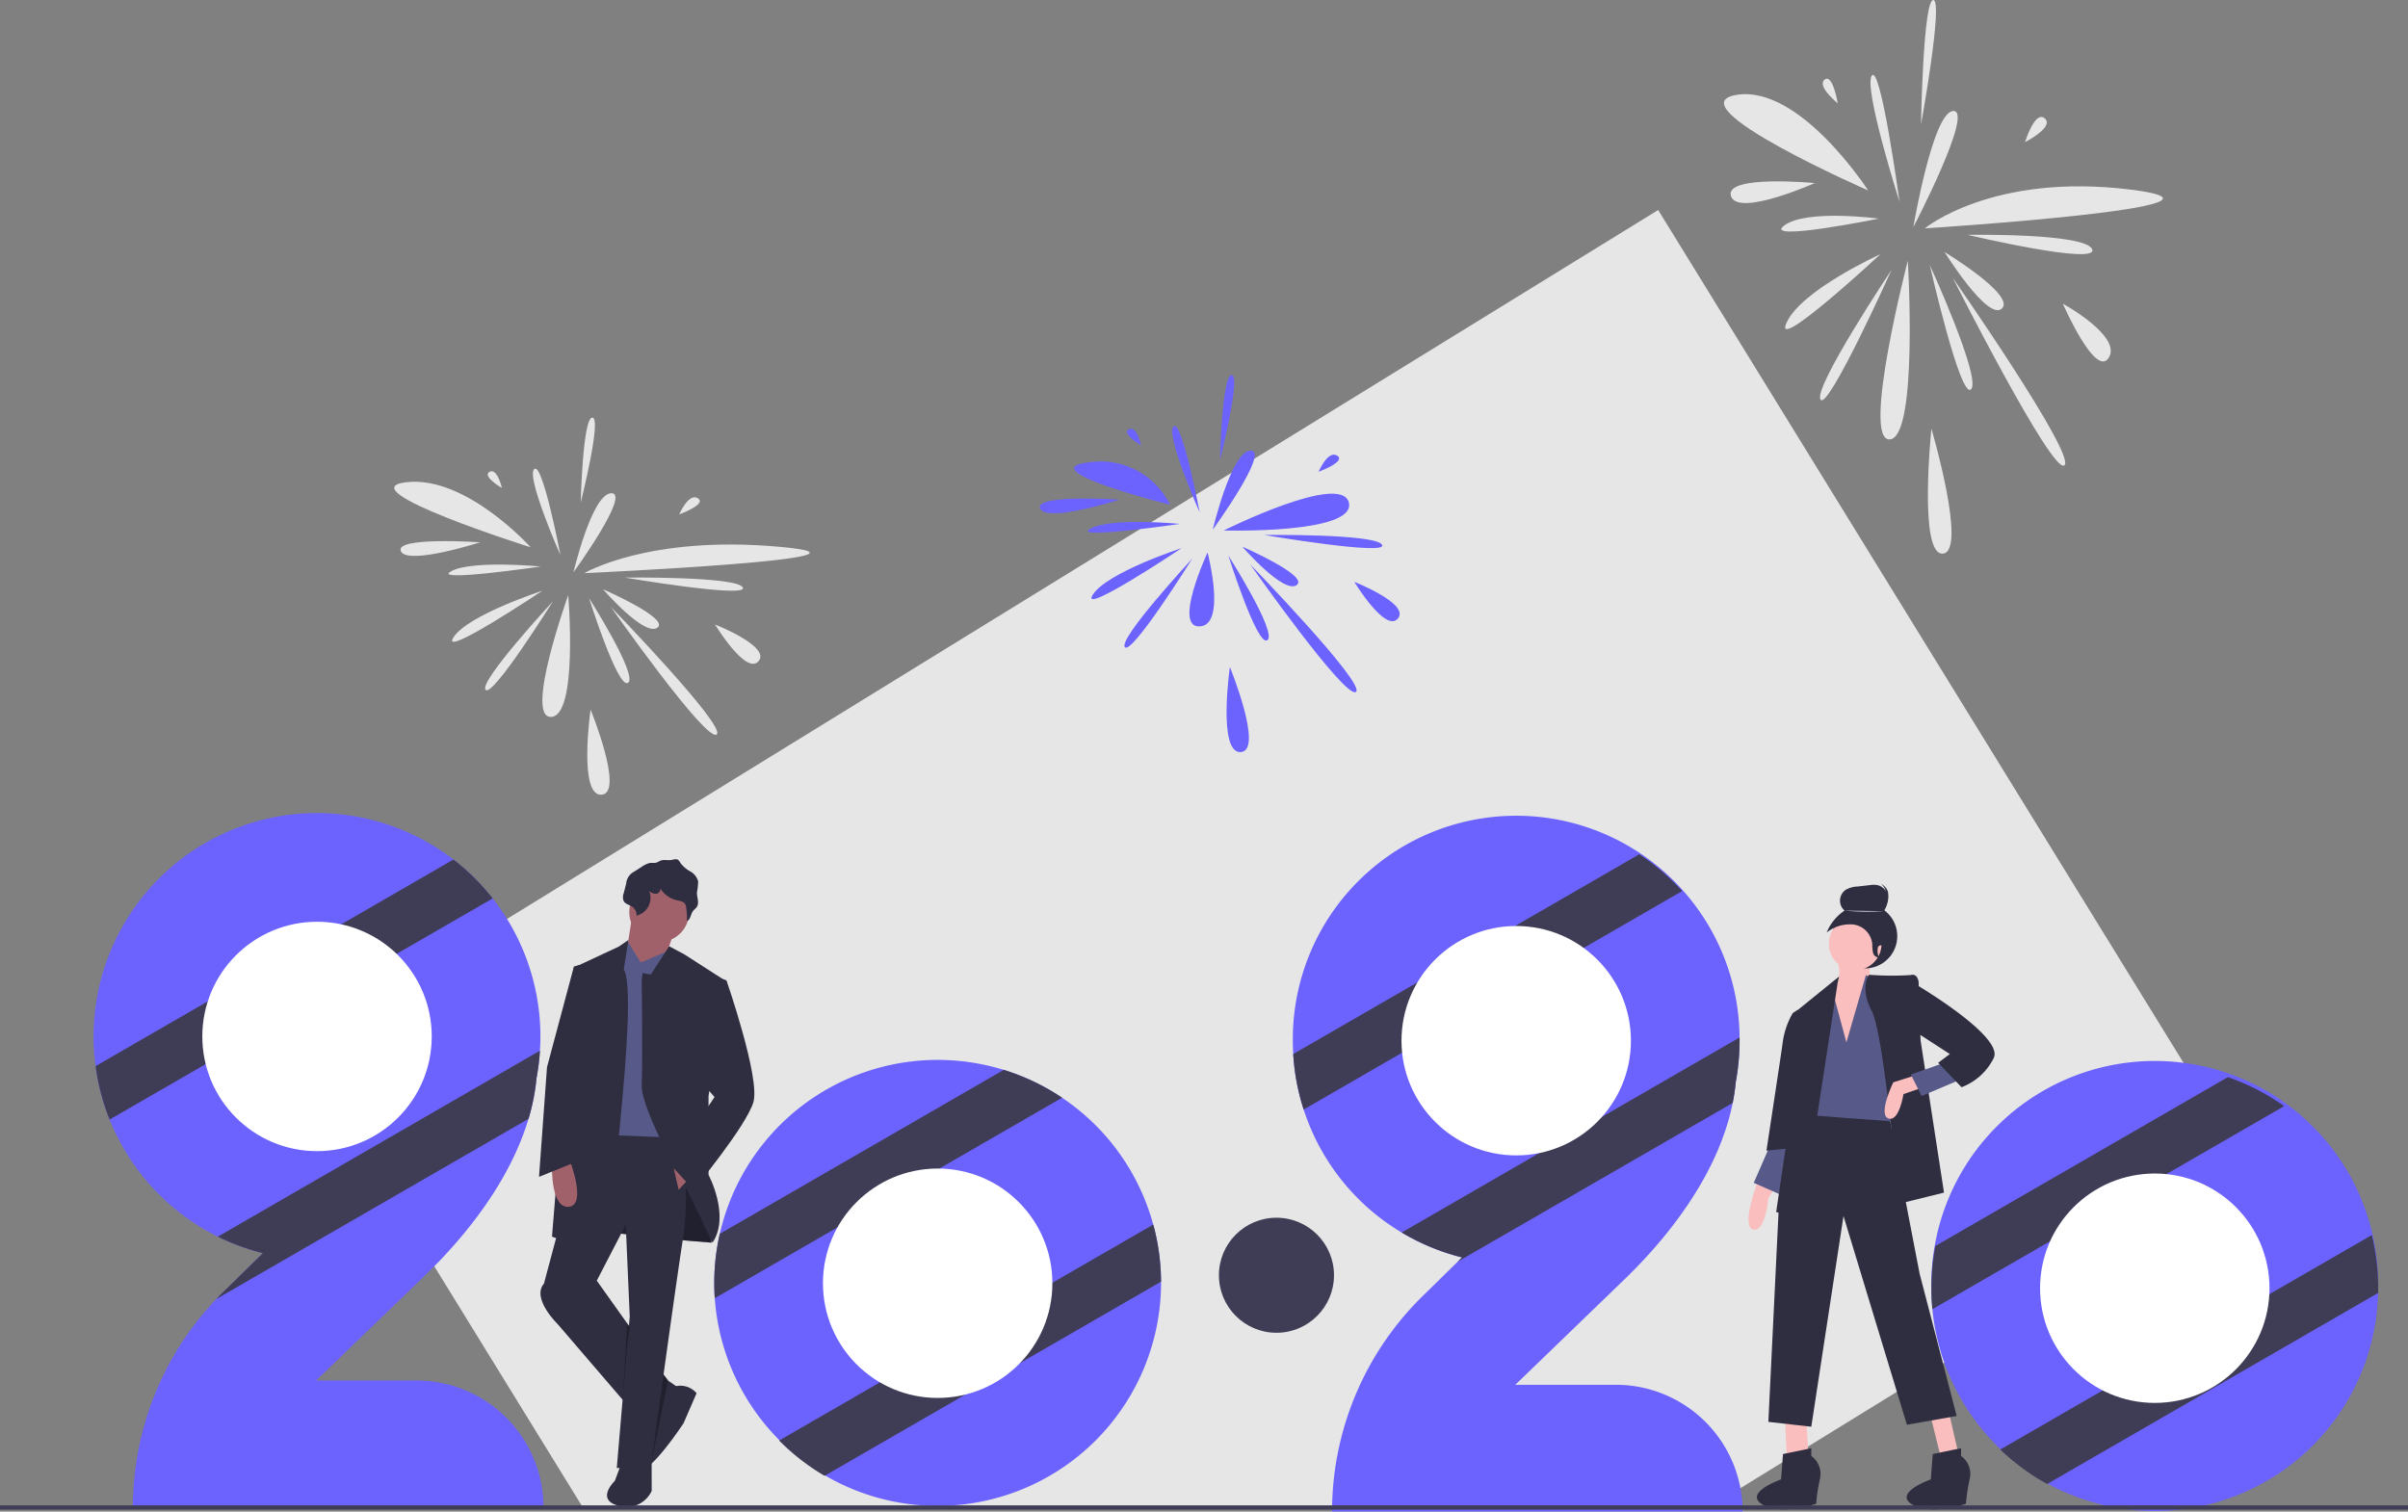 <svg id="그룹_889" data-name="그룹 889" xmlns="http://www.w3.org/2000/svg" width="291" height="182.698" viewBox="0 0 291 182.698">
  <rect x="0" y="0" width="291" height="182.698" fill="#808080" stroke="none"/>
  <path id="패스_996" data-name="패스 996" d="M376.337,215l-65.575,40.39H174.676L140.39,199.72,304.622,98.565Z" transform="translate(-104.236 -73.182)" fill="#e6e6e6"/>
  <path id="패스_997" data-name="패스 997" d="M897.838,546.186l-.118,3.575-.943,7.647-3.184.5-.825-3.079v-3.973s1.769-2.781,1.3-4.668S897.838,546.186,897.838,546.186Z" transform="translate(-671.874 -429.446)" fill="#fbbebe"/>
  <circle id="타원_71" data-name="타원 71" cx="3.9" cy="3.9" r="3.9" transform="translate(221.48 109.247)" fill="#2f2e41"/>
  <path id="패스_998" data-name="패스 998" d="M837.622,665.95l.236,4.834,2.594-.707-.236-3.891Z" transform="translate(-621.916 -494.453)" fill="#fbbebe"/>
  <path id="패스_999" data-name="패스 999" d="M905.844,663.1l1.238,5.011,2.122-.471-1.12-4.893Z" transform="translate(-672.569 -492.074)" fill="#fbbebe"/>
  <path id="패스_1000" data-name="패스 1000" d="M856.628,649.513l-.472,1.533s-1.415,4.127,0,4.363,1.769-3.773,1.769-3.773l.825-1.415Z" transform="translate(-644.224 -506.786)" fill="#fbbebe"/>
  <path id="패스_1001" data-name="패스 1001" d="M824.974,537.289l-2,4.6,3.035,1.337,1.681-5.936Z" transform="translate(-611.037 -398.925)" fill="#575a89"/>
  <path id="패스_1002" data-name="패스 1002" d="M844.341,519.681l3.773,19.574,4.481,17.215-6.014,1.061L838.917,532.3l-3.891,25.469-5.188-.589,1.3-26.766,2.83-11.438Z" transform="translate(-616.136 -385.327)" fill="#2f2e41"/>
  <path id="패스_1003" data-name="패스 1003" d="M866.025,775.912a2.673,2.673,0,0,1,1.061,2.712,20.97,20.97,0,0,0-.472,3.066s-4.3,1.474-6.544.059,2.3-3.007,2.3-3.007l.236-3.066,3.419-.707Z" transform="translate(-647.135 -599.935)" fill="#2f2e41"/>
  <path id="패스_1004" data-name="패스 1004" d="M936.308,775.912a2.673,2.673,0,0,1,1.061,2.712,20.954,20.954,0,0,0-.472,3.066s-4.3,1.474-6.544.059,2.3-3.007,2.3-3.007l.236-3.066,3.419-.707Z" transform="translate(-699.319 -599.935)" fill="#2f2e41"/>
  <circle id="타원_72" data-name="타원 72" cx="3.184" cy="3.184" r="3.184" transform="translate(221.012 110.89)" fill="#fbbebe"/>
  <path id="패스_1005" data-name="패스 1005" d="M887.869,561.038l2.358-8.136.826.472,4.6,11.555-2.122,5.66s-10.376-.708-10.376-.825,1.061-13.678,1.061-13.678l2.059-2.382.063,1.674Z" transform="translate(-664.735 -435.055)" fill="#575a89"/>
  <path id="패스_1006" data-name="패스 1006" d="M916.79,553.629s-.118-1.061-.943-.825a34.641,34.641,0,0,1-5.043-.034s-1.206,1.449.327,4.4,3.243,23.288,3.243,23.288l5.483-1.356-2.83-18.394Z" transform="translate(-684.93 -434.956)" fill="#2f2e41"/>
  <path id="패스_1007" data-name="패스 1007" d="M841.106,458.306l-5.6,4.54.354,7.9L833.5,486.782l3.066.707,4.363-28.417Z" transform="translate(-618.856 -340.282)" fill="#2f2e41"/>
  <path id="패스_1008" data-name="패스 1008" d="M923.027,600.063l-2.594.825s-1.887,3.891-.59,4.363,1.826-2.943,1.826-2.943l2.419-.831Z" transform="translate(-691.638 -470.071)" fill="#fbbebe"/>
  <path id="패스_1009" data-name="패스 1009" d="M867.813,569.626l-.121-.393-.586.393a9.554,9.554,0,0,0-1.179,3.3c-.236,1.769-2,13.324-2,13.324l3.537-.354Z" transform="translate(-650.456 -447.18)" fill="#2f2e41"/>
  <path id="패스_1010" data-name="패스 1010" d="M900.7,498.828l-4.009,1.415,1.3,2.594,4.716-2Z" transform="translate(-665.77 -370.369)" fill="#575a89"/>
  <path id="패스_1011" data-name="패스 1011" d="M930.313,555.191c.118,0,11.673,6.721,10.376,9.433a7.135,7.135,0,0,1-3.891,3.537l-2.83-2.948,1.415-1.061-4.363-2.83Z" transform="translate(-699.75 -436.755)" fill="#2f2e41"/>
  <path id="패스_1012" data-name="패스 1012" d="M900.157,515.58a2.241,2.241,0,0,0-1.055-1.822,2.914,2.914,0,0,0,.4-2.092,1.6,1.6,0,0,0-1.2-1.076,3.133,3.133,0,0,0-.934.012l-1.457.165a3.183,3.183,0,0,0-1.366.368,1.582,1.582,0,0,0-.183,2.539,5.825,5.825,0,0,0-2.164,2.654,4.383,4.383,0,0,1,2.753-.985,2.624,2.624,0,0,1,2.757,2.4,4.861,4.861,0,0,0,.09,1.018.749.749,0,0,0,.736.586,1.807,1.807,0,0,1-.132-1.261l0-.007a.382.382,0,0,1,.207-.178.6.6,0,0,1,.793.415c.113.434.294.989.452.841.207-.193.12-1.892.176-2.155a4.943,4.943,0,0,0,.127-1.427Z" transform="translate(-671.449 -403.617)" fill="#2f2e41"/>
  <path id="패스_1013" data-name="패스 1013" d="M905.292,522.729a27.542,27.542,0,0,1-4.737-.07" transform="translate(-677.656 -412.6)" fill="#d0cde1"/>
  <path id="패스_1014" data-name="패스 1014" d="M917.788,512.969a2.914,2.914,0,0,0,.4-2.092,1.581,1.581,0,0,0-.559-.786,1.6,1.6,0,0,1,.855.963,2.914,2.914,0,0,1-.4,2.092C917.826,513.108,918.434,513.313,917.788,512.969Z" transform="translate(-690.333 -403.269)" fill="#2f2e41"/>
  <path id="패스_1015" data-name="패스 1015" d="M94.6,534.745l4.764-4.669a26.833,26.833,0,0,1-5.439-2,27,27,0,1,1,38.981-24.194q0,.865-.057,1.72a27.144,27.144,0,0,1-.409,3.294,25.5,25.5,0,0,1-.973,4.942c-2.135,7.159-7.172,13.78-12.5,18.925L105.8,545.468h12.15a15.325,15.325,0,0,1,15.323,15.32l-49.614,0a36.465,36.465,0,0,1,10.083-25.174Q94.161,535.174,94.6,534.745Z" transform="translate(-67.599 -378.61)" fill="#6c63ff"/>
  <path id="패스_1016" data-name="패스 1016" d="M127.847,503.407l-11.607,6.7L93.164,523.432l-11.609,6.7a26.828,26.828,0,0,1-1.694-6.459l13.559-7.829,16.131-9.312,13.553-7.829A26.956,26.956,0,0,1,127.847,503.407Z" transform="translate(-68.308 -394.817)" fill="#3f3d56"/>
  <path id="패스_1017" data-name="패스 1017" d="M175.62,588.407a27.139,27.139,0,0,1-.409,3.294,25.5,25.5,0,0,1-.973,4.942L136.51,618.424q.421-.444.86-.873l4.764-4.669a26.83,26.83,0,0,1-5.439-2Z" transform="translate(-110.369 -461.417)" fill="#3f3d56"/>
  <circle id="타원_73" data-name="타원 73" cx="13.863" cy="13.863" r="13.863" transform="translate(24.449 111.407)" fill="#fff"/>
  <path id="패스_1018" data-name="패스 1018" d="M424.175,619.711a27,27,0,0,1-53.933,1.81c-.041-.6-.062-1.2-.062-1.81a27,27,0,0,1,53.052-7.087v0a26.791,26.791,0,0,1,.94,6.891v0C424.175,619.584,424.175,619.646,424.175,619.711Z" transform="translate(-283.864 -464.611)" fill="#6c63ff"/>
  <path id="패스_1019" data-name="패스 1019" d="M412.215,600.768l-14.833,8.563-12.317,7.113L370.242,625c-.041-.6-.062-1.2-.062-1.81a27.023,27.023,0,0,1,.664-5.975L405.172,597.4A26.906,26.906,0,0,1,412.215,600.768Z" transform="translate(-283.864 -468.092)" fill="#3f3d56"/>
  <path id="패스_1020" data-name="패스 1020" d="M446.781,676.939v0l-17.038,9.835-.005,0-6.585,3.8-17.032,9.835a26.89,26.89,0,0,1-5.49-4.267l12.183-7.035,20.836-12.029,12.191-7.038A26.793,26.793,0,0,1,446.781,676.939Z" transform="translate(-306.472 -522.033)" fill="#3f3d56"/>
  <circle id="타원_74" data-name="타원 74" cx="13.863" cy="13.863" r="13.863" transform="translate(99.451 141.236)" fill="#fff"/>
  <path id="패스_1021" data-name="패스 1021" d="M661.6,532.045l.528-.518a26.974,26.974,0,0,1-20.4-24.58q-.05-.8-.049-1.615a26.994,26.994,0,1,1,53.988-.391c0,.131,0,.26,0,.391a27.251,27.251,0,0,1-.465,5.008,23.749,23.749,0,0,1-.369,2.514v0c-1.612,8.086-7.177,15.632-13.108,21.356L668.563,546.92h12.15a15.325,15.325,0,0,1,15.323,15.32l-49.617,0A36.466,36.466,0,0,1,657.363,536.2Z" transform="translate(-485.444 -379.547)" fill="#6c63ff"/>
  <path id="패스_1022" data-name="패스 1022" d="M688.865,500.688l-45.733,26.4a26.757,26.757,0,0,1-1.262-6.708l41.822-24.145a27.031,27.031,0,0,1,5.174,4.45Z" transform="translate(-485.588 -392.983)" fill="#3f3d56"/>
  <path id="패스_1023" data-name="패스 1023" d="M733.605,582.6a27.231,27.231,0,0,1-.465,5.008,23.749,23.749,0,0,1-.369,2.514v0l-33.236,19.188.528-.518a26.826,26.826,0,0,1-7.293-3.013l40.83-23.573C733.605,582.339,733.605,582.468,733.605,582.6Z" transform="translate(-523.38 -456.814)" fill="#3f3d56"/>
  <circle id="타원_75" data-name="타원 75" cx="13.863" cy="13.863" r="13.863" transform="translate(169.366 111.922)" fill="#fff"/>
  <path id="패스_1024" data-name="패스 1024" d="M995.332,622.029c0,.191,0,.384-.005.574a27,27,0,0,1-53.866,1.965c-.083-.837-.121-1.682-.121-2.539a27,27,0,1,1,53.992,0Z" transform="translate(-707.937 -466.33)" fill="#6c63ff"/>
  <path id="패스_1025" data-name="패스 1025" d="M983.975,604.315l-42.514,24.547c-.083-.837-.121-1.682-.121-2.539a26.74,26.74,0,0,1,.487-5.109l35.345-20.406A26.864,26.864,0,0,1,983.975,604.315Z" transform="translate(-707.937 -470.624)" fill="#3f3d56"/>
  <path id="패스_1026" data-name="패스 1026" d="M1019.336,681.37c0,.19,0,.384-.005.574l-39.993,23.089a26.952,26.952,0,0,1-5.668-4.164l44.9-25.922A26.923,26.923,0,0,1,1019.336,681.37Z" transform="translate(-731.942 -525.671)" fill="#3f3d56"/>
  <circle id="타원_76" data-name="타원 76" cx="13.863" cy="13.863" r="13.863" transform="translate(246.536 141.837)" fill="#fff"/>
  <path id="패스_1027" data-name="패스 1027" d="M318.6,639.741v2.29s-16.389-1.205-17.232-2.531,1.085-10.122,1.085-10.122l14.219,2.772Z" transform="translate(-232.617 -491.837)" fill="#2f2e41"/>
  <path id="패스_1028" data-name="패스 1028" d="M318.6,639.741v2.29s-16.389-1.205-17.232-2.531,1.085-10.122,1.085-10.122l14.219,2.772Z" transform="translate(-232.617 -491.837)" opacity="0.3"/>
  <path id="패스_1029" data-name="패스 1029" d="M295.085,693.681,304,706.213l1.205.844-3.495,5.182-10.966-12.773s-3.254-3.133-1.687-4.941S295.085,693.681,295.085,693.681Z" transform="translate(-223.317 -539.389)" fill="#2f2e41"/>
  <path id="패스_1030" data-name="패스 1030" d="M335.565,745.841a2.544,2.544,0,0,1,2.892.723l-1.567,3.615s-3.856,5.9-5.423,5.784-1.205-2.41-.723-2.651a11.486,11.486,0,0,0,1.678-2.581Z" transform="translate(-254.278 -578.174)" fill="#2f2e41"/>
  <path id="패스_1031" data-name="패스 1031" d="M325.25,781.033l.007,3.6a3.343,3.343,0,0,1-3.977,1.807c-2.892-.723-.482-3.013-.482-3.013l.723-1.928Z" transform="translate(-246.5 -604.437)" fill="#2f2e41"/>
  <circle id="타원_77" data-name="타원 77" cx="3.615" cy="3.615" r="3.615" transform="translate(76.046 106.632)" fill="#a0616a"/>
  <path id="패스_1032" data-name="패스 1032" d="M294.851,427.874l-.723,4.7,3.374,4.82,2.41-7.351Z" transform="translate(-218.383 -317.687)" fill="#a0616a"/>
  <path id="패스_1033" data-name="패스 1033" d="M282.265,444.616l3.248-1.386L286,466.91l-10.122-.723,3.495-22.655,1.363-1.386Z" transform="translate(-204.833 -328.284)" fill="#575a89"/>
  <path id="패스_1034" data-name="패스 1034" d="M336.141,543.514l.09-.9.995.182,2.234-3.415,1.863,1,5.061,3.254-2.169,13.858v9.52s2.651,4.941.482,8.194l-3.013-6.266s-5.664-9.761-5.543-12.773S336.141,543.514,336.141,543.514Z" transform="translate(-258.59 -425.012)" fill="#2f2e41"/>
  <path id="패스_1035" data-name="패스 1035" d="M302.709,540.008l.558-3.569-1.161.8-5.423,2.531L294.033,572.3l6.387,2.29S304.637,542.9,302.709,540.008Z" transform="translate(-227.326 -422.831)" fill="#2f2e41"/>
  <path id="패스_1036" data-name="패스 1036" d="M295.109,627.506l11.809.482a42.912,42.912,0,0,1,.241,11.689c-.844,5.182-3.977,28.2-3.977,28.2h-4.1l1.567-18.317-.482-11.086-3.495,6.748-6.387.362Z" transform="translate(-224.547 -490.447)" fill="#2f2e41"/>
  <path id="패스_1037" data-name="패스 1037" d="M333.167,498.639c.281-.046.592-.176.83-.02a1.1,1.1,0,0,1,.287.383,3.784,3.784,0,0,0,1.195,1.019,1.959,1.959,0,0,1,.95,1.21,8.391,8.391,0,0,1-.151,1.349c-.008.575.3,1.2.009,1.692-.135.226-.374.371-.521.589-.26.385-.259,1-.7,1.156a9.034,9.034,0,0,0-.092-1.643,1.073,1.073,0,0,0-.14-.447c-.2-.293-.6-.338-.944-.412a3.244,3.244,0,0,1-2.116-1.566c.221.262-.03.7-.366.767a1.118,1.118,0,0,1-.919-.366,2.2,2.2,0,0,1-1.517,3.011,1.194,1.194,0,0,0-.49-1.061c-.348-.246-.846-.319-1.054-.692a1.306,1.306,0,0,1,0-.947l.3-1.173a1.8,1.8,0,0,1,.972-1.446l.885-.566a3.184,3.184,0,0,1,.907-.457c.29-.073.583.017.867-.061.235-.064.425-.233.669-.286C332.4,498.59,332.788,498.7,333.167,498.639Z" transform="translate(-252.056 -394.695)" fill="#2f2e41"/>
  <path id="패스_1038" data-name="패스 1038" d="M296.2,640.141s2.049,5.3-.12,5.543-2.049-4.7-2.049-4.7Z" transform="translate(-227.322 -499.828)" fill="#a0616a"/>
  <path id="패스_1039" data-name="패스 1039" d="M258.372,453.358l-.58-.412-.625.171-3.254,12.171-.964,13.255,4.459-1.808-.241-9.4Z" transform="translate(-187.809 -336.302)" fill="#2f2e41"/>
  <path id="패스_1040" data-name="패스 1040" d="M318.086,549.495l-1.325,1.446-.59-2.6Z" transform="translate(-234.75 -407.133)" fill="#a0616a"/>
  <path id="패스_1041" data-name="패스 1041" d="M355.033,555.156l.611-.425.473.184s4.1,11.809,3.254,14.7-7.23,10.6-7.23,10.6l-2.892-3.133,5.423-8.074-1.687-1.928Z" transform="translate(-268.323 -436.413)" fill="#2f2e41"/>
  <path id="패스_1042" data-name="패스 1042" d="M292.747,623.846l-.559,6.534.559-9.216.3.425Z" transform="translate(-216.943 -461.2)" opacity="0.3"/>
  <path id="패스_1043" data-name="패스 1043" d="M307.239,645.1l-1.44,10.468,2-9.832Z" transform="translate(-227.049 -478.973)" opacity="0.3"/>
  <rect id="사각형_292" data-name="사각형 292" width="291" height="0.515" transform="translate(0 181.946)" fill="#3f3d56"/>
  <circle id="타원_78" data-name="타원 78" cx="6.953" cy="6.953" r="6.953" transform="translate(147.303 147.18)" fill="#3f3d56"/>
  <path id="패스_1044" data-name="패스 1044" d="M884.24,214.571s-9.518,4.3-11.343,8.267S884.24,214.571,884.24,214.571Z" transform="translate(-656.991 -183.852)" fill="#e6e6e6"/>
  <path id="패스_1045" data-name="패스 1045" d="M882.719,196.905s-8.771-1.182-11.432.838S882.719,196.905,882.719,196.905Z" transform="translate(-655.677 -170.48)" fill="#e6e6e6"/>
  <path id="패스_1046" data-name="패스 1046" d="M916.272,145.778s-4.412-13.892-3.343-15.268S916.272,145.778,916.272,145.778Z" transform="translate(-686.719 -121.379)" fill="#e6e6e6"/>
  <path id="패스_1047" data-name="패스 1047" d="M932.867,161.407s2.368-14.042,4.849-14.042S932.867,161.407,932.867,161.407Z" transform="translate(-701.646 -133.952)" fill="#e6e6e6"/>
  <path id="패스_1048" data-name="패스 1048" d="M938.264,187.8s8.141-6.747,24.821-4.687S938.264,187.8,938.264,187.8Z" transform="translate(-705.654 -160.201)" fill="#e6e6e6"/>
  <path id="패스_1049" data-name="패스 1049" d="M958.312,205.48s14.261-.25,15.062,1.747S958.312,205.48,958.312,205.48Z" transform="translate(-720.539 -177.095)" fill="#e6e6e6"/>
  <path id="패스_1050" data-name="패스 1050" d="M947.517,213.56s8.614,5.221,6.931,6.827S947.517,213.56,947.517,213.56Z" transform="translate(-712.524 -183.101)" fill="#e6e6e6"/>
  <path id="패스_1051" data-name="패스 1051" d="M1003.035,237.829s7.149,3.906,5.56,6.51S1003.035,237.829,1003.035,237.829Z" transform="translate(-753.745 -201.12)" fill="#e6e6e6"/>
  <path id="패스_1052" data-name="패스 1052" d="M951.373,225.694s14.893,21.353,13.5,22.655S951.373,225.694,951.373,225.694Z" transform="translate(-715.387 -192.11)" fill="#e6e6e6"/>
  <path id="패스_1053" data-name="패스 1053" d="M940.578,219.627s6.27,13.7,4.991,15.026S940.578,219.627,940.578,219.627Z" transform="translate(-707.371 -187.606)" fill="#e6e6e6"/>
  <path id="패스_1054" data-name="패스 1054" d="M920.75,217.6s-5.643,21.837-2.18,21.612S920.75,217.6,920.75,217.6Z" transform="translate(-690.196 -186.104)" fill="#e6e6e6"/>
  <path id="패스_1055" data-name="패스 1055" d="M897.734,221.82s-9.473,14.208-8.606,15.7S897.734,221.82,897.734,221.82Z" transform="translate(-669.13 -189.234)" fill="#e6e6e6"/>
  <path id="패스_1056" data-name="패스 1056" d="M861.442,151.113s-8.259-12.793-15.9-11.553S861.442,151.113,861.442,151.113Z" transform="translate(-635.68 -128.095)" fill="#e6e6e6"/>
  <path id="패스_1057" data-name="패스 1057" d="M857.285,180.608s-10.921-1.042-10.127,1.562S857.285,180.608,857.285,180.608Z" transform="translate(-637.979 -158.482)" fill="#e6e6e6"/>
  <path id="패스_1058" data-name="패스 1058" d="M892.162,135.212s-.6-3.646-1.589-2.864S892.162,135.212,892.162,135.212Z" transform="translate(-670.075 -122.721)" fill="#e6e6e6"/>
  <path id="패스_1059" data-name="패스 1059" d="M936.465,110.353s2.725-15.015,1.49-15.07S936.465,110.353,936.465,110.353Z" transform="translate(-704.318 -95.283)" fill="#e6e6e6"/>
  <path id="패스_1060" data-name="패스 1060" d="M985.3,153.221s1.192-3.906,2.383-2.864S985.3,153.221,985.3,153.221Z" transform="translate(-740.577 -136.043)" fill="#e6e6e6"/>
  <path id="패스_1061" data-name="패스 1061" d="M940.129,296.478s-1.589,15.364,1.39,15.1S940.129,296.478,940.129,296.478Z" transform="translate(-706.724 -244.666)" fill="#e6e6e6"/>
  <path id="패스_1062" data-name="패스 1062" d="M258.075,372.535s-9.011,2.928-10.739,5.631S258.075,372.535,258.075,372.535Z" transform="translate(-192.533 -301.136)" fill="#e6e6e6"/>
  <path id="패스_1063" data-name="패스 1063" d="M256.636,360.5s-8.3-.805-10.823.571S256.636,360.5,256.636,360.5Z" transform="translate(-191.289 -292.028)" fill="#e6e6e6"/>
  <path id="패스_1064" data-name="패스 1064" d="M288.4,325.677s-4.177-9.463-3.165-10.4S288.4,325.677,288.4,325.677Z" transform="translate(-220.676 -258.583)" fill="#e6e6e6"/>
  <path id="패스_1065" data-name="패스 1065" d="M304.11,336.323s2.242-9.565,4.59-9.565S304.11,336.323,304.11,336.323Z" transform="translate(-234.808 -267.148)" fill="#e6e6e6"/>
  <path id="패스_1066" data-name="패스 1066" d="M309.22,354.3s7.707-4.6,23.5-3.193S309.22,354.3,309.22,354.3Z" transform="translate(-238.602 -285.026)" fill="#e6e6e6"/>
  <path id="패스_1067" data-name="패스 1067" d="M328.2,366.343s13.5-.17,14.259,1.19S328.2,366.343,328.2,366.343Z" transform="translate(-252.694 -296.534)" fill="#e6e6e6"/>
  <path id="패스_1068" data-name="패스 1068" d="M317.98,371.846s8.154,3.556,6.561,4.651S317.98,371.846,317.98,371.846Z" transform="translate(-245.106 -300.625)" fill="#e6e6e6"/>
  <path id="패스_1069" data-name="패스 1069" d="M370.539,388.377s6.768,2.661,5.264,4.434S370.539,388.377,370.539,388.377Z" transform="translate(-284.13 -312.898)" fill="#e6e6e6"/>
  <path id="패스_1070" data-name="패스 1070" d="M321.63,380.111s14.1,14.545,12.783,15.431S321.63,380.111,321.63,380.111Z" transform="translate(-247.816 -306.762)" fill="#e6e6e6"/>
  <path id="패스_1071" data-name="패스 1071" d="M311.41,375.979s5.936,9.328,4.725,10.235S311.41,375.979,311.41,375.979Z" transform="translate(-240.228 -303.693)" fill="#e6e6e6"/>
  <path id="패스_1072" data-name="패스 1072" d="M292.639,374.6s-5.342,14.874-2.064,14.721S292.639,374.6,292.639,374.6Z" transform="translate(-223.968 -302.67)" fill="#e6e6e6"/>
  <path id="패스_1073" data-name="패스 1073" d="M270.85,377.472s-8.968,9.678-8.147,10.7S270.85,377.472,270.85,377.472Z" transform="translate(-204.025 -304.802)" fill="#e6e6e6"/>
  <path id="패스_1074" data-name="패스 1074" d="M236.492,329.311s-7.818-8.714-15.048-7.869S236.492,329.311,236.492,329.311Z" transform="translate(-172.358 -263.158)" fill="#e6e6e6"/>
  <path id="패스_1075" data-name="패스 1075" d="M232.557,349.4s-10.339-.71-9.587,1.064S232.557,349.4,232.557,349.4Z" transform="translate(-174.534 -283.856)" fill="#e6e6e6"/>
  <path id="패스_1076" data-name="패스 1076" d="M265.575,318.48s-.564-2.483-1.5-1.951S265.575,318.48,265.575,318.48Z" transform="translate(-204.92 -259.498)" fill="#e6e6e6"/>
  <path id="패스_1077" data-name="패스 1077" d="M307.516,301.548s2.58-10.228,1.41-10.265S307.516,301.548,307.516,301.548Z" transform="translate(-237.337 -240.808)" fill="#e6e6e6"/>
  <path id="패스_1078" data-name="패스 1078" d="M353.749,330.747s1.128-2.661,2.256-1.951S353.749,330.747,353.749,330.747Z" transform="translate(-271.664 -268.572)" fill="#e6e6e6"/>
  <path id="패스_1079" data-name="패스 1079" d="M310.985,428.325s-1.5,10.465,1.316,10.288S310.985,428.325,310.985,428.325Z" transform="translate(-239.615 -342.559)" fill="#e6e6e6"/>
  <path id="패스_1080" data-name="패스 1080" d="M558.075,352.535s-9.011,2.928-10.739,5.631S558.075,352.535,558.075,352.535Z" transform="translate(-415.276 -286.287)" fill="#6c63ff"/>
  <path id="패스_1081" data-name="패스 1081" d="M556.636,340.5s-8.3-.805-10.823.571S556.636,340.5,556.636,340.5Z" transform="translate(-414.032 -277.179)" fill="#6c63ff"/>
  <path id="패스_1082" data-name="패스 1082" d="M588.4,305.677s-4.177-9.463-3.165-10.4S588.4,305.677,588.4,305.677Z" transform="translate(-443.42 -243.734)" fill="#6c63ff"/>
  <path id="패스_1083" data-name="패스 1083" d="M604.11,316.323s2.242-9.565,4.59-9.565S604.11,316.323,604.11,316.323Z" transform="translate(-457.552 -252.298)" fill="#6c63ff"/>
  <path id="패스_1084" data-name="패스 1084" d="M609.22,331.434s14.3-7.129,15.137-3.344S609.22,331.434,609.22,331.434Z" transform="translate(-461.346 -267.314)" fill="#6c63ff"/>
  <path id="패스_1085" data-name="패스 1085" d="M628.2,346.343s13.5-.17,14.259,1.19S628.2,346.343,628.2,346.343Z" transform="translate(-475.438 -281.684)" fill="#6c63ff"/>
  <path id="패스_1086" data-name="패스 1086" d="M617.98,351.846s8.154,3.556,6.561,4.65S617.98,351.846,617.98,351.846Z" transform="translate(-467.85 -285.775)" fill="#6c63ff"/>
  <path id="패스_1087" data-name="패스 1087" d="M670.538,368.377s6.768,2.661,5.264,4.434S670.538,368.377,670.538,368.377Z" transform="translate(-506.873 -298.049)" fill="#6c63ff"/>
  <path id="패스_1088" data-name="패스 1088" d="M621.63,360.111s14.1,14.545,12.783,15.431S621.63,360.111,621.63,360.111Z" transform="translate(-470.56 -291.912)" fill="#6c63ff"/>
  <path id="패스_1089" data-name="패스 1089" d="M611.41,355.979s5.936,9.328,4.725,10.235S611.41,355.979,611.41,355.979Z" transform="translate(-462.972 -288.844)" fill="#6c63ff"/>
  <path id="패스_1090" data-name="패스 1090" d="M595.346,354.6s-4.22,9.085-.942,8.931S595.346,354.6,595.346,354.6Z" transform="translate(-449.419 -287.821)" fill="#6c63ff"/>
  <path id="패스_1091" data-name="패스 1091" d="M570.85,357.472s-8.968,9.678-8.147,10.7S570.85,357.472,570.85,357.472Z" transform="translate(-426.769 -289.953)" fill="#6c63ff"/>
  <path id="패스_1092" data-name="패스 1092" d="M550.64,317.167a9.329,9.329,0,0,0-9.8-5.12C533.614,312.891,550.64,317.167,550.64,317.167Z" transform="translate(-409.25 -256.164)" fill="#6c63ff"/>
  <path id="패스_1093" data-name="패스 1093" d="M532.557,329.4s-10.339-.709-9.587,1.064S532.557,329.4,532.557,329.4Z" transform="translate(-397.277 -269.007)" fill="#6c63ff"/>
  <path id="패스_1094" data-name="패스 1094" d="M565.575,298.48s-.564-2.483-1.5-1.951S565.575,298.48,565.575,298.48Z" transform="translate(-427.664 -244.648)" fill="#6c63ff"/>
  <path id="패스_1095" data-name="패스 1095" d="M607.516,281.548s2.58-10.228,1.41-10.265S607.516,281.548,607.516,281.548Z" transform="translate(-460.081 -225.959)" fill="#6c63ff"/>
  <path id="패스_1096" data-name="패스 1096" d="M653.749,310.747s1.128-2.661,2.256-1.951S653.749,310.747,653.749,310.747Z" transform="translate(-494.407 -253.722)" fill="#6c63ff"/>
  <path id="패스_1097" data-name="패스 1097" d="M610.985,408.325s-1.5,10.465,1.316,10.288S610.985,408.325,610.985,408.325Z" transform="translate(-462.359 -327.71)" fill="#6c63ff"/>
</svg>
